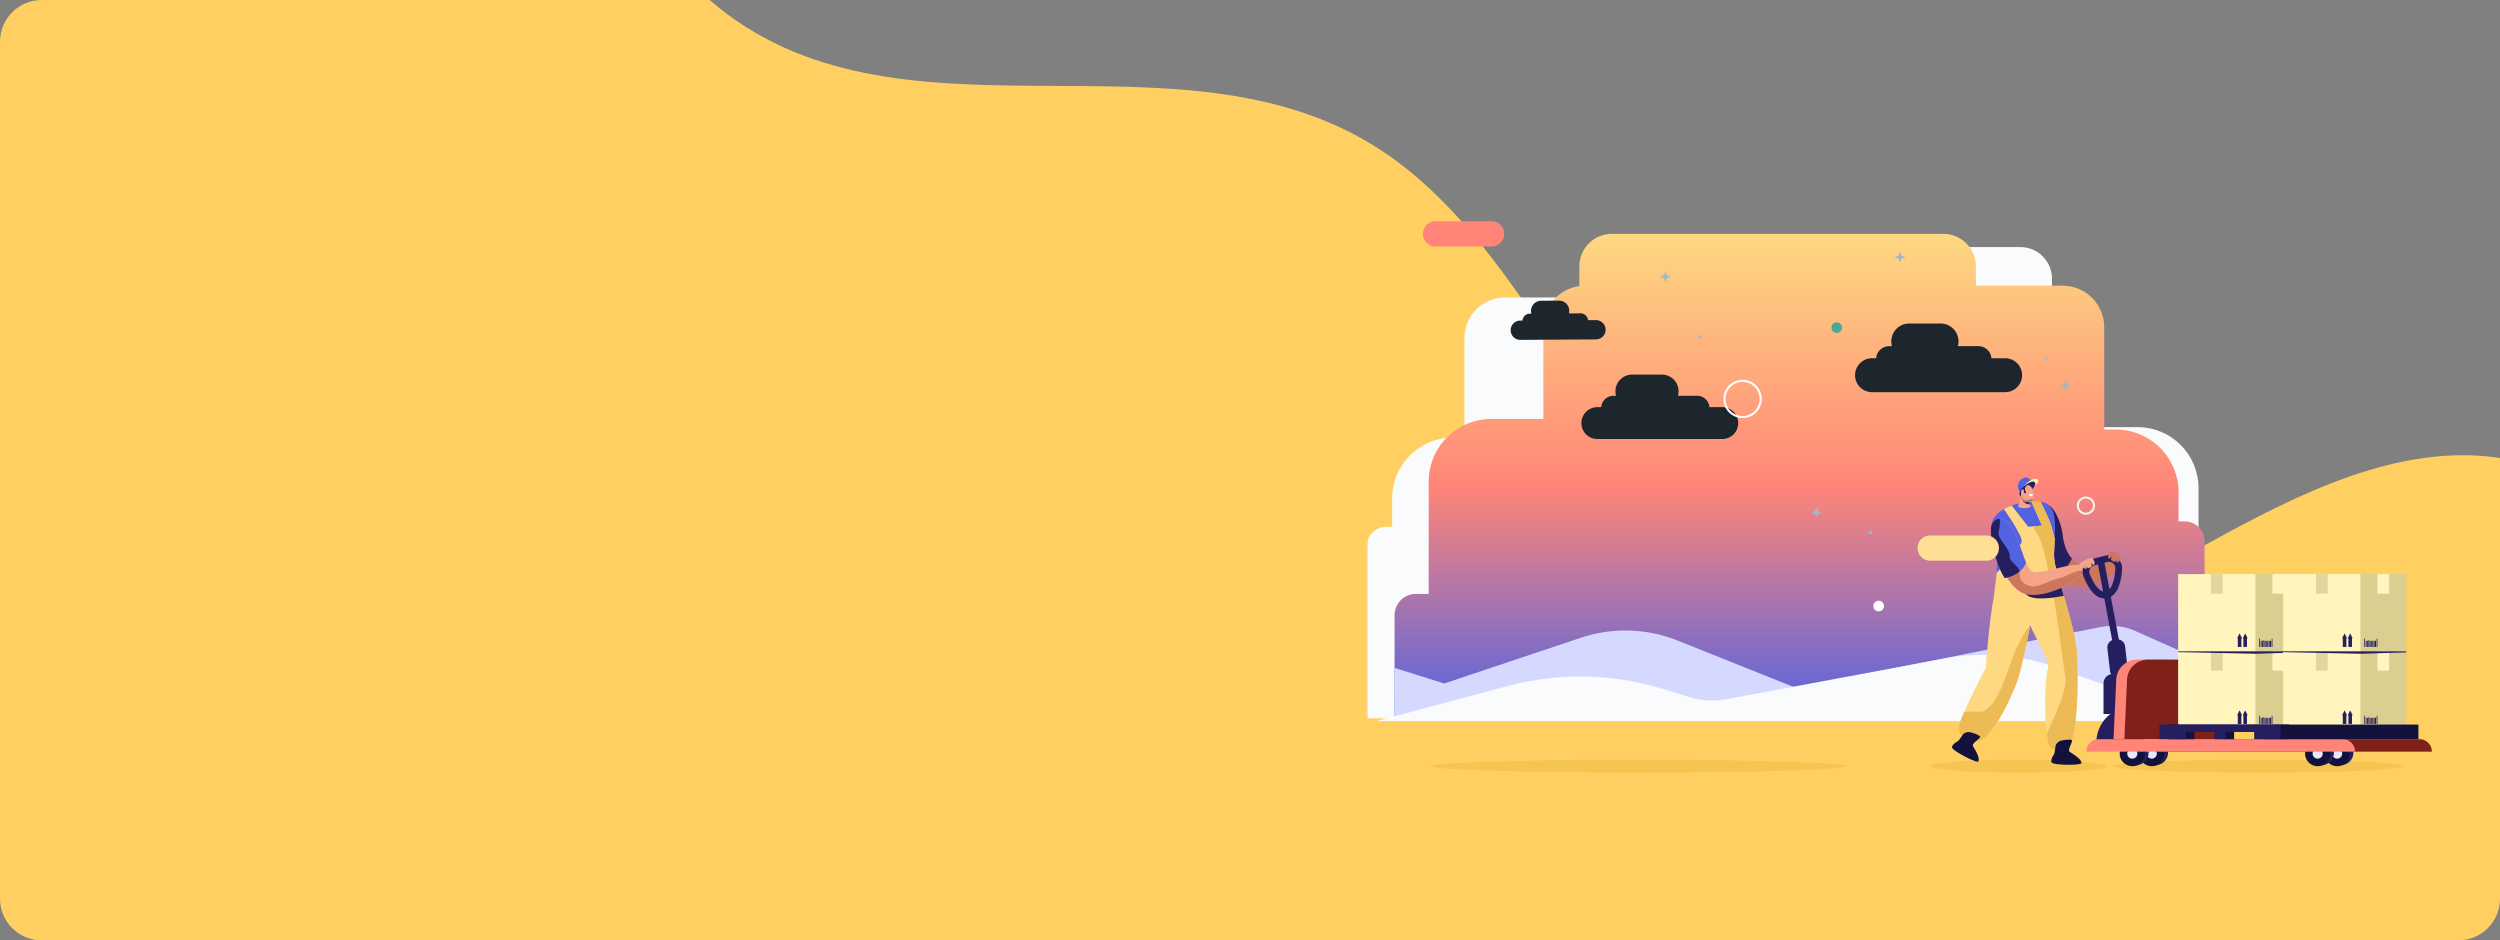 <svg xmlns="http://www.w3.org/2000/svg" xmlns:xlink="http://www.w3.org/1999/xlink" width="1198.999" height="451" viewBox="0 0 1198.999 451">
  <rect x="0" y="0" width="1198.999" height="451" fill="#808080" stroke="none"/>
  <defs>
    <linearGradient id="linear-gradient" x1="0.5" x2="0.5" y2="1" gradientUnits="objectBoundingBox">
      <stop offset="0" stop-color="#fed981"/>
      <stop offset="0.522" stop-color="#ff8578"/>
      <stop offset="1" stop-color="#5263e2"/>
    </linearGradient>
    <clipPath id="clip-path">
      <path id="Path_149789" data-name="Path 149789" d="M239.135,86.812a20,20,0,0,0-20,20v411a20,20,0,0,0,20,20h1159a20,20,0,0,0,20-20V306.446c-48.615-7.277-96.906,17.133-142.03,42.09-103.1,57.02-194.763,73.659-274.41-39.055-37.95-53.7-69.656-117.827-120.876-151.05-97.282-63.1-231.92,5.754-321.344-71.619Z" fill="none"/>
    </clipPath>
    <linearGradient id="linear-gradient-2" x1="-0.183" y1="1.147" x2="-0.182" y2="1.147" gradientUnits="objectBoundingBox">
      <stop offset="0" stop-color="#fed981"/>
      <stop offset="1" stop-color="#ffd061"/>
    </linearGradient>
    <clipPath id="clip-path-2">
      <path id="Path_149792" data-name="Path 149792" d="M132.57,22.351a15.2,15.2,0,0,0-15.2,15.2V46.53H66.2A19.39,19.39,0,0,0,46.813,65.921v47.735H41.377A29.243,29.243,0,0,0,12.134,142.9v13.6H9.216A9.216,9.216,0,0,0,0,165.715V248.38H377.859V200.206a9.88,9.88,0,0,0-9.881-9.879h-6.021V137.944A29.243,29.243,0,0,0,332.714,108.7H308.443V65.921A19.378,19.378,0,0,0,291.685,46.73V37.548a15.2,15.2,0,0,0-15.2-15.2Z" fill="none"/>
    </clipPath>
    <linearGradient id="linear-gradient-3" y1="1.195" x2="0.003" y2="1.195" gradientUnits="objectBoundingBox">
      <stop offset="0" stop-color="#f9fbfc"/>
      <stop offset="0.513" stop-color="#bee1f4"/>
      <stop offset="1" stop-color="#f9fbfc"/>
    </linearGradient>
    <clipPath id="clip-path-3">
      <path id="Path_149793" data-name="Path 149793" d="M169.491,22.351a15.2,15.2,0,0,0-15.2,15.2V46.53H92.65A19.391,19.391,0,0,0,73.26,65.921v47.735H67.825A29.243,29.243,0,0,0,38.581,142.9v13.6H35.664a9.216,9.216,0,0,0-9.216,9.217V248.38H414.779V200.206a9.88,9.88,0,0,0-9.88-9.879h-6.022V137.944A29.243,29.243,0,0,0,369.634,108.7H345.363V65.921A19.378,19.378,0,0,0,328.605,46.73V37.548a15.2,15.2,0,0,0-15.2-15.2Z" fill="none"/>
    </clipPath>
    <linearGradient id="linear-gradient-4" x1="-0.068" y1="1.195" x2="-0.066" y2="1.195" gradientUnits="objectBoundingBox">
      <stop offset="0" stop-color="#bee1f4"/>
      <stop offset="0.61" stop-color="#e4f2f9"/>
      <stop offset="1" stop-color="#f9fbfc"/>
    </linearGradient>
    <clipPath id="clip-path-4">
      <path id="Path_149794" data-name="Path 149794" d="M117.525,16.006A15.624,15.624,0,0,0,101.9,31.63v9.439A19.923,19.923,0,0,0,84.674,60.8v43.98H59.721a30.064,30.064,0,0,0-30.063,30.065V188.7H23.467a10.158,10.158,0,0,0-10.158,10.158v49.526H401.774V163.394a9.474,9.474,0,0,0-9.474-9.475h-3v-13.98a30.065,30.065,0,0,0-30.064-30.065h-5.587V60.8a19.935,19.935,0,0,0-19.935-19.934H292.107V31.63a15.624,15.624,0,0,0-15.623-15.624Z" fill="url(#linear-gradient)"/>
    </clipPath>
    <clipPath id="clip-path-5">
      <rect id="Rectangle_38470" data-name="Rectangle 38470" width="388.465" height="44.328" transform="translate(13.31 204.052)" fill="#d6d9ff"/>
    </clipPath>
    <clipPath id="clip-path-6">
      <path id="Path_149795" data-name="Path 149795" d="M401.775,248.38v-27.1l-33.3-14.843a27.545,27.545,0,0,0-16.6-1.853L205.725,233.746l-56.761-22.7a67.193,67.193,0,0,0-46.269-1.334L37.107,231.652l-23.8-7.445V248.38H401.775Z" fill="#d6d9ff"/>
    </clipPath>
    <clipPath id="clip-path-7">
      <rect id="Rectangle_38471" data-name="Rectangle 38471" width="80.108" height="32.922" fill="none"/>
    </clipPath>
    <clipPath id="clip-path-8">
      <rect id="Rectangle_38472" data-name="Rectangle 38472" width="45.527" height="18.826" transform="translate(68.921 48.037)" fill="none"/>
    </clipPath>
    <clipPath id="clip-path-9">
      <rect id="Rectangle_38473" data-name="Rectangle 38473" width="75.211" height="30.91" transform="translate(102.901 83.497)" fill="none"/>
    </clipPath>
    <clipPath id="clip-path-10">
      <path id="Path_149799" data-name="Path 149799" d="M277.47,219.609,172.4,239.2a37.125,37.125,0,0,1-17.746-1.02l-12.7-3.916a134.394,134.394,0,0,0-74.3-1.412L4.524,249.722h397.25L330.658,223.96a101.548,101.548,0,0,0-53.188-4.351" fill="none"/>
    </clipPath>
    <linearGradient id="linear-gradient-6" x1="-0.011" y1="2.343" x2="-0.009" y2="2.343" gradientUnits="objectBoundingBox">
      <stop offset="0" stop-color="#878cf0"/>
      <stop offset="0.565" stop-color="#c9cbff"/>
      <stop offset="1" stop-color="#f9fbfc"/>
    </linearGradient>
    <clipPath id="clip-path-11">
      <rect id="Rectangle_38476" data-name="Rectangle 38476" width="2.674" height="2.674" transform="translate(158.422 64.077)" fill="none"/>
    </clipPath>
    <clipPath id="clip-path-12">
      <rect id="Rectangle_38477" data-name="Rectangle 38477" width="2.674" height="2.674" transform="translate(240.147 157.899)" fill="none"/>
    </clipPath>
    <clipPath id="clip-path-13">
      <rect id="Rectangle_38478" data-name="Rectangle 38478" width="2.674" height="2.674" transform="translate(324.448 44.146)" fill="none"/>
    </clipPath>
    <clipPath id="clip-path-14">
      <rect id="Rectangle_38479" data-name="Rectangle 38479" width="5.348" height="5.348" transform="translate(253.031 24.5)" fill="none"/>
    </clipPath>
    <clipPath id="clip-path-15">
      <rect id="Rectangle_38480" data-name="Rectangle 38480" width="5.348" height="5.348" transform="translate(212.956 146.882)" fill="none"/>
    </clipPath>
    <clipPath id="clip-path-16">
      <rect id="Rectangle_38481" data-name="Rectangle 38481" width="5.347" height="5.348" transform="translate(340.307 48.032)" fill="none"/>
    </clipPath>
    <clipPath id="clip-path-17">
      <rect id="Rectangle_38482" data-name="Rectangle 38482" width="5.348" height="5.348" transform="translate(140.506 33.908)" fill="none"/>
    </clipPath>
    <clipPath id="clip-path-18">
      <rect id="Rectangle_39314" data-name="Rectangle 39314" width="339.781" height="253.598" fill="none"/>
    </clipPath>
    <clipPath id="clip-path-19">
      <rect id="Rectangle_39315" data-name="Rectangle 39315" width="84.678" height="6.225" fill="none"/>
    </clipPath>
    <clipPath id="clip-path-20">
      <rect id="Rectangle_39315-2" data-name="Rectangle 39315" width="139.642" height="6.225" fill="none"/>
    </clipPath>
    <clipPath id="clip-path-21">
      <rect id="Rectangle_39315-3" data-name="Rectangle 39315" width="199.082" height="6.225" fill="none"/>
    </clipPath>
    <clipPath id="clip-path-22">
      <rect id="Rectangle_39298" data-name="Rectangle 39298" width="230.125" height="138.455" fill="none"/>
    </clipPath>
  </defs>
  <g id="Group_145714" data-name="Group 145714" transform="translate(-219.136 -92.45)">
    <g id="Group_144918" data-name="Group 144918" transform="translate(0 5.638)" clip-path="url(#clip-path)">
      <rect id="Rectangle_38455" data-name="Rectangle 38455" width="1198.999" height="451" transform="translate(219.136 86.812)" fill="url(#linear-gradient-2)"/>
    </g>
    <rect id="Rectangle_39061" data-name="Rectangle 39061" width="131.758" height="200.88" transform="translate(1286.377 186.054)" fill="none"/>
    <path id="Path_150834" data-name="Path 150834" d="M239.135,86.812a20,20,0,0,0-20,20v169.16H380.389V86.812Z" transform="translate(0 5.638)" fill="none"/>
    <g id="Group_145611" data-name="Group 145611" transform="translate(11533.674 12401.624)">
      <g id="Group_144937" data-name="Group 144937" transform="translate(-10659 -12213.03)">
        <g id="Group_144936" data-name="Group 144936" clip-path="url(#clip-path-2)">
          <rect id="Rectangle_38466" data-name="Rectangle 38466" width="377.859" height="226.029" transform="translate(0 22.351)" fill="url(#linear-gradient-3)"/>
        </g>
      </g>
      <g id="Group_144939" data-name="Group 144939" transform="translate(-10659 -12213.03)">
        <g id="Group_144938" data-name="Group 144938" clip-path="url(#clip-path-3)">
          <rect id="Rectangle_38467" data-name="Rectangle 38467" width="388.331" height="226.029" transform="translate(26.448 22.351)" fill="url(#linear-gradient-4)"/>
        </g>
      </g>
      <g id="Group_144941" data-name="Group 144941" transform="translate(-10659 -12213.03)">
        <g id="Group_144940" data-name="Group 144940" clip-path="url(#clip-path-4)">
          <rect id="Rectangle_38468" data-name="Rectangle 38468" width="388.465" height="232.375" transform="translate(13.309 16.006)" fill="url(#linear-gradient)"/>
        </g>
      </g>
      <g id="Group_144946" data-name="Group 144946" transform="translate(-10659 -12213.03)" style="mix-blend-mode: multiply;isolation: isolate">
        <g id="Group_144945" data-name="Group 144945">
          <g id="Group_144944" data-name="Group 144944" clip-path="url(#clip-path-5)">
            <g id="Group_144943" data-name="Group 144943">
              <g id="Group_144942" data-name="Group 144942" clip-path="url(#clip-path-6)">
                <rect id="Rectangle_38469" data-name="Rectangle 38469" width="388.465" height="44.912" transform="translate(13.31 203.468)" fill="#d6d9ff"/>
              </g>
            </g>
          </g>
        </g>
      </g>
      <g id="Group_144949" data-name="Group 144949" transform="translate(-10722.662 -12202.83)" style="mix-blend-mode: screen;isolation: isolate">
        <g id="Group_144948" data-name="Group 144948" transform="translate(297.81 48.821)">
          <g id="Group_144947" data-name="Group 144947" clip-path="url(#clip-path-7)">
            <path id="Path_149796" data-name="Path 149796" d="M369.78,65.466h-6.567a6.3,6.3,0,0,0-6.249-5.8h-9.843a8.445,8.445,0,0,0,.318-2.27,8.6,8.6,0,0,0-8.572-8.572H323.773a8.54,8.54,0,0,0-8.256,10.843h-1.343a6.3,6.3,0,0,0-6.251,5.8H305.95a8.139,8.139,0,1,0,0,16.278h63.83a8.139,8.139,0,0,0,0-16.278" transform="translate(-297.81 -48.82)" fill="#1d262d"/>
          </g>
        </g>
      </g>
      <g id="Group_144952" data-name="Group 144952" transform="translate(-10659 -12213.03)" style="mix-blend-mode: screen;isolation: isolate">
        <g id="Group_144951" data-name="Group 144951">
          <g id="Group_144950" data-name="Group 144950" clip-path="url(#clip-path-8)">
            <path id="Path_149797" data-name="Path 149797" d="M109.794,57.388l-3.732.023a3.581,3.581,0,0,0-3.572-3.275l-5.593.035a4.854,4.854,0,0,0-4.73-6.134l-8.578.053a4.853,4.853,0,0,0-4.654,6.192l-.763,0A3.582,3.582,0,0,0,74.64,57.6l-1.122.007a4.626,4.626,0,0,0,.057,9.251l36.276-.224a4.626,4.626,0,1,0-.057-9.251" fill="#1d262d"/>
          </g>
        </g>
      </g>
      <g id="Group_144955" data-name="Group 144955" transform="translate(-10659 -12213.03)" style="mix-blend-mode: screen;isolation: isolate">
        <g id="Group_144954" data-name="Group 144954">
          <g id="Group_144953" data-name="Group 144953" clip-path="url(#clip-path-9)">
            <path id="Path_149798" data-name="Path 149798" d="M170.471,99.124h-6.165a5.915,5.915,0,0,0-5.868-5.446H149.2A8.019,8.019,0,0,0,141.447,83.5H127.276a8.019,8.019,0,0,0-7.751,10.181h-1.26a5.915,5.915,0,0,0-5.869,5.446h-1.853a7.641,7.641,0,1,0,0,15.282h59.928a7.641,7.641,0,1,0,0-15.282" fill="#1d262d"/>
          </g>
        </g>
      </g>
      <g id="Group_144959" data-name="Group 144959" transform="translate(-10659 -12213.03)">
        <g id="Group_144958" data-name="Group 144958" clip-path="url(#clip-path-10)">
          <rect id="Rectangle_38475" data-name="Rectangle 38475" width="397.25" height="31.833" transform="translate(4.524 217.889)" fill="url(#linear-gradient-6)"/>
        </g>
      </g>
      <g id="Group_144962" data-name="Group 144962" transform="translate(-10659 -12213.03)" style="mix-blend-mode: screen;isolation: isolate">
        <g id="Group_144961" data-name="Group 144961">
          <g id="Group_144960" data-name="Group 144960" clip-path="url(#clip-path-11)">
            <path id="Path_149816" data-name="Path 149816" d="M159.759,64.077l.373.964.964.373-.964.372-.373.965-.373-.965-.964-.372.964-.373Z" fill="#a5b7c6"/>
          </g>
        </g>
      </g>
      <g id="Group_144965" data-name="Group 144965" transform="translate(-10659 -12213.03)" style="mix-blend-mode: screen;isolation: isolate">
        <g id="Group_144964" data-name="Group 144964">
          <g id="Group_144963" data-name="Group 144963" clip-path="url(#clip-path-12)">
            <path id="Path_149817" data-name="Path 149817" d="M241.484,157.9l.373.964.964.373-.964.372-.373.965-.373-.965-.964-.372.964-.373Z" fill="#a5b7c6"/>
          </g>
        </g>
      </g>
      <g id="Group_144968" data-name="Group 144968" transform="translate(-10659 -12183.03)" style="mix-blend-mode: screen;isolation: isolate">
        <g id="Group_144967" data-name="Group 144967">
          <g id="Group_144966" data-name="Group 144966" clip-path="url(#clip-path-13)">
            <path id="Path_149818" data-name="Path 149818" d="M325.785,44.146l.373.964.964.373-.964.372-.373.965-.372-.965-.965-.372.965-.373Z" fill="#a5b7c6"/>
          </g>
        </g>
      </g>
      <g id="Group_144971" data-name="Group 144971" transform="translate(-10659 -12213.03)" style="mix-blend-mode: screen;isolation: isolate">
        <g id="Group_144970" data-name="Group 144970">
          <g id="Group_144969" data-name="Group 144969" clip-path="url(#clip-path-14)">
            <path id="Path_149819" data-name="Path 149819" d="M255.705,24.5l.745,1.929,1.929.745-1.929.745-.745,1.929-.745-1.929-1.929-.745,1.929-.745Z" fill="#a5b7c6"/>
          </g>
        </g>
      </g>
      <g id="Group_144974" data-name="Group 144974" transform="translate(-10659 -12213.03)" style="mix-blend-mode: screen;isolation: isolate">
        <g id="Group_144973" data-name="Group 144973">
          <g id="Group_144972" data-name="Group 144972" clip-path="url(#clip-path-15)">
            <path id="Path_149820" data-name="Path 149820" d="M215.63,146.882l.745,1.929,1.929.745-1.929.745-.745,1.929-.745-1.929-1.929-.745,1.929-.745Z" fill="#a5b7c6"/>
          </g>
        </g>
      </g>
      <g id="Group_144977" data-name="Group 144977" transform="translate(-10667 -12175.03)" style="mix-blend-mode: screen;isolation: isolate">
        <g id="Group_144976" data-name="Group 144976">
          <g id="Group_144975" data-name="Group 144975" clip-path="url(#clip-path-16)">
            <path id="Path_149821" data-name="Path 149821" d="M342.981,48.032l.745,1.929,1.929.745-1.929.745-.745,1.929-.745-1.929-1.929-.745,1.929-.745Z" fill="#a5b7c6"/>
          </g>
        </g>
      </g>
      <g id="Group_144980" data-name="Group 144980" transform="translate(-10659 -12213.03)" style="mix-blend-mode: screen;isolation: isolate">
        <g id="Group_144979" data-name="Group 144979">
          <g id="Group_144978" data-name="Group 144978" clip-path="url(#clip-path-17)">
            <path id="Path_149822" data-name="Path 149822" d="M143.18,33.908l.745,1.929,1.929.745-1.929.745-.745,1.929-.745-1.929-1.929-.745,1.929-.745Z" fill="#a5b7c6"/>
          </g>
        </g>
      </g>
    </g>
    <g id="Group_145618" data-name="Group 145618" transform="translate(921.133 186.054)">
      <g id="Group_145617" data-name="Group 145617" clip-path="url(#clip-path-18)">
        <path id="Path_151134" data-name="Path 151134" d="M11.926,122.5a8.679,8.679,0,1,0,5.488,10.98A8.681,8.681,0,0,0,11.926,122.5Z" transform="translate(124.563 -33)" fill="none" stroke="#fff" stroke-miterlimit="10" stroke-width="1"/>
        <path id="Path_151135" data-name="Path 151135" d="M336.634,147.487a3.87,3.87,0,1,0,2.447,4.9A3.871,3.871,0,0,0,336.634,147.487Z" transform="translate(-37 -2.271)" fill="none" stroke="#f7f1e6" stroke-miterlimit="10" stroke-width="1"/>
        <path id="Path_151136" data-name="Path 151136" d="M134.32,248.634a2.547,2.547,0,1,0,1.611,3.222,2.547,2.547,0,0,0-1.611-3.222" transform="translate(65.491 -54)" fill="#fff"/>
        <path id="Path_151137" data-name="Path 151137" d="M196.456,2.436a2.53,2.53,0,1,0-2.434,2.623,2.53,2.53,0,0,0,2.434-2.623" transform="translate(-15 61)" fill="#43a99b"/>
      </g>
    </g>
    <g id="Group_145622" data-name="Group 145622" transform="translate(4 -11)">
      <g id="Group_145620" data-name="Group 145620" transform="translate(1141 467.801)">
        <g id="Group_145619" data-name="Group 145619" transform="translate(0 0)" clip-path="url(#clip-path-19)">
          <path id="Path_151138" data-name="Path 151138" d="M84.678,3.113c0,1.719-18.956,3.113-42.339,3.113S0,4.832,0,3.113,18.956,0,42.339,0,84.678,1.393,84.678,3.113" transform="translate(0 0.001)" fill="#f4c551"/>
        </g>
      </g>
      <g id="Group_145621" data-name="Group 145621" transform="translate(1228.775 467.801)">
        <g id="Group_145619-2" data-name="Group 145619" transform="translate(0 0)" clip-path="url(#clip-path-20)">
          <path id="Path_151138-2" data-name="Path 151138" d="M139.642,3.113c0,1.719-31.26,3.113-69.821,3.113S0,4.832,0,3.113,31.26,0,69.821,0s69.821,1.393,69.821,3.113" transform="translate(0 0.001)" fill="#f4c551"/>
        </g>
      </g>
      <g id="Group_145623" data-name="Group 145623" transform="translate(901.335 467.801)">
        <g id="Group_145619-3" data-name="Group 145619" transform="translate(0 0)" clip-path="url(#clip-path-21)">
          <path id="Path_151138-3" data-name="Path 151138" d="M199.082,3.113c0,1.719-44.566,3.113-99.541,3.113S0,4.832,0,3.113,44.566,0,99.541,0s99.541,1.393,99.541,3.113" transform="translate(0 0.001)" fill="#f4c551"/>
        </g>
      </g>
    </g>
    <g id="Group_145613" data-name="Group 145613" transform="translate(1155.333 321.458)">
      <g id="Group_145612" data-name="Group 145612" clip-path="url(#clip-path-22)">
        <path id="Path_151018" data-name="Path 151018" d="M53.36,15.917c2.727-1,7.245,6.788,8.183,15.036s5.789,14.241,10.126,12.561c2.7-1.046,15.738-5.336,16.518-.813.869,5.04-13.326,19.722-30.578,8.011C47.7,43.989,46.235,18.519,53.36,15.917" transform="translate(-8.372 -2.709)" fill="#cc765e"/>
        <path id="Path_151019" data-name="Path 151019" d="M53.36,15.917c2.727-1,7.245,6.788,8.183,15.036.513,4.507,2.195,8.337,4.322,10.613a17.735,17.735,0,0,1-8.714,8.8c-9.485-7.191-10.8-31.887-3.79-34.448" transform="translate(-8.372 -2.709)" fill="#251f60"/>
        <path id="Path_151020" data-name="Path 151020" d="M55.691,52.81c-.492-2.9-2.992-7.986-2.9-13.655.18-10.488,2.49-22.692-4.816-24.755-7.237-2.044-26.863,1.865-25.294,13.345.613,4.489,2.778,6.226,2.937,11.545.109,3.71-.862,14.481-.929,15.461-.3,4.409,5.94,2.657,10.359,2.695,11.311.1,21.4-.159,20.638-4.637" transform="translate(-3.867 -2.376)" fill="#5263e2"/>
        <path id="Path_151021" data-name="Path 151021" d="M60.359,84.872a66.531,66.531,0,0,0-1.333-7.7c-1.936-8.749-5.3-19.809-6.541-23.788a2.734,2.734,0,0,0-.037-.579c-.492-2.9-2.992-7.986-2.9-13.655.041-2.39.192-4.87.316-7.3-.5-1.855-1.019-3.833-1.383-5.364-.67-2.812-3.685-9.041-5.382-12.424a23.323,23.323,0,0,0-4.445-.143l5.109,11.529-6.554.566-8-10.176a24.122,24.122,0,0,0-3.727,1.715c2.182,3.109,8.788,12.779,8.526,15.539-.246,2.608-8.55,11.385-12.038,14.968-.237,3.269-1.4,11.987-1.434,12.476h0C18.153,73.163,16.805,93.7,16.805,93.7S3.837,118.335,3.644,122.829c-.066,1.552,3.291,7.265,9.789,6.07,5.774-1.061,15.922-20.477,19.129-30.959,1.474-4.819,3.658-15.125,5.546-24.63,1.716,3.776,3.29,6.695,3.714,7.563,1.868,3.823,5.454,10.846,5.005,12.2-1.972,5.963-2.184,28.038.117,37.295.375,1.508,3.111,5.016,9.006,2.033,5.238-2.65,5.374-37.11,4.409-47.533" transform="translate(-0.623 -2.376)" fill="#fed981"/>
        <path id="Path_151022" data-name="Path 151022" d="M67.588,84.872a66.533,66.533,0,0,0-1.333-7.7c-1.936-8.749-5.3-19.809-6.541-23.788a2.734,2.734,0,0,0-.037-.579c-.492-2.9-2.992-7.986-2.9-13.655.041-2.39.192-4.87.316-7.3-.5-1.855-1.019-3.833-1.383-5.364-.67-2.812-3.685-9.041-5.382-12.424a23.323,23.323,0,0,0-4.445-.143L51,25.457l-4.289.37A19.79,19.79,0,0,0,48.4,28.759c3.681,5.136,6.721,24.205,8.473,33.15s4.17,29.265,5.378,36.578c.863,5.221-5.255,18.615-8.972,26.733a44.342,44.342,0,0,0,.9,5.151c.375,1.508,3.111,5.016,9.006,2.033,5.238-2.65,5.374-37.11,4.409-47.533" transform="translate(-7.853 -2.376)" fill="#edbb56"/>
        <path id="Path_151023" data-name="Path 151023" d="M28.6,24.251c7.132,2.327,8.9,22.176,13.762,25.008,3.4,1.981,20.61-5.615,24.515-2.43S52.386,61.81,40.443,60.3,21.782,32.069,22.585,28.026s3.552-4.577,6.011-3.775" transform="translate(-3.854 -4.096)" fill="#f5a489"/>
        <path id="Path_151024" data-name="Path 151024" d="M59.04,61.289c.393,1.26,1.039,3.356,1.8,5.923-4.24.889-15.075,2.747-18.092-.729-2.848-3.282,9.868-4.7,16.293-5.194" transform="translate(-7.246 -10.489)" fill="#251f60"/>
        <path id="Path_151025" data-name="Path 151025" d="M25.306,43.207,36.74,52.48s-.47,4.144,2.395,5.79,4.187,1.646,7.112.8,6.59-2.737,9.948-3.492,9.376-4.907,10.8-3.02a1.869,1.869,0,0,1,.216.375C64.078,57.536,50.451,64.8,40.92,63.6c-7.383-.934-12.767-11.5-15.614-20.391" transform="translate(-4.331 -7.394)" fill="#cc765e"/>
        <path id="Path_151026" data-name="Path 151026" d="M22.579,28.026c.8-4.043,3.552-4.577,6.011-3.775C34.054,26.034,36.37,38.1,39.341,44.916c-.8,2.664-4.124,6.367-10.248,7.363C23.73,43.621,22.049,30.7,22.579,28.026" transform="translate(-3.848 -4.096)" fill="#5263e2"/>
        <path id="Path_151027" data-name="Path 151027" d="M29.093,52.279c-5.364-8.657-7.044-21.584-6.515-24.252.6-3.04,2.308-4.1,4.163-4.091a17.222,17.222,0,0,1-.164,4.249c-.5,2.705-.944,3.4,1.321,6.606s3.649,4.974,3.649,7.393,3.8,4.056,4.511,6.321c.065.211.134.441.2.679a14.9,14.9,0,0,1-7.165,3.1" transform="translate(-3.848 -4.096)" fill="#251f60"/>
        <path id="Path_151028" data-name="Path 151028" d="M76.263,47.9s-3.311,1.2-3.042,3.106,2.153,1.567,3.135,1.152,1.23-4.286-.093-4.258" transform="translate(-12.528 -8.198)" fill="#f5a489"/>
        <path id="Path_151029" data-name="Path 151029" d="M58.75,158.724c.308-.4.668-3.868.776-4.206a3.756,3.756,0,0,1,2.79-2.379c.828-.219,4.516-.785,5.01-.118.441.6-1.959,4.17-1.261,5.3.3.494,5.828,3.223,5.822,5.6,0,1.114-12.038,1.076-14-.054-1.028-.591-.146-2.826.867-4.151" transform="translate(-9.828 -25.963)" fill="#13123d"/>
        <path id="Path_151030" data-name="Path 151030" d="M44.273,2.512S44.035-.85,41.044.2c-2.952,1.041-3.824,4.652-1.9,6.588a12.151,12.151,0,0,1,2.2-1.842,8.785,8.785,0,0,0,2.019-.966c1.092-1.008.909-1.472.909-1.472" transform="translate(-6.524 0)" fill="#5263e2"/>
        <path id="Path_151031" data-name="Path 151031" d="M40.663,5.359S44.136.246,47.412.882c2.6.5-.782,3.163-1.149,3.644s-5.165,1.489-5.6.834" transform="translate(-6.959 -0.142)" fill="#fff5bd"/>
        <path id="Path_151032" data-name="Path 151032" d="M44.967,6.117s1.992-1.943,1.644-2.96c-.75-2.193-4.532.76-4.532.76s-2.469,1.794-2.732,2.6c-1.154,3.52,1.384,3.828,3.412,3.435s2.208-3.831,2.208-3.831" transform="translate(-6.684 -0.402)" fill="#251f60"/>
        <path id="Path_151033" data-name="Path 151033" d="M39.8,9.342,38.283,15.58c.032.419,1.941.817,3.427.746,1.638-.078,2.855-.671,2.613-1.133l-2.7-4.785Z" transform="translate(-6.552 -1.599)" fill="#f5a489"/>
        <path id="Path_151034" data-name="Path 151034" d="M42.486,11.742c-.985-.09-2.331-.229-2.331-.229A4.207,4.207,0,0,0,41.822,14.1a4.034,4.034,0,0,0,2.427.768Z" transform="translate(-6.872 -1.97)" fill="#251f60"/>
        <path id="Path_151035" data-name="Path 151035" d="M41.274,6.146,40.2,9.664a2.243,2.243,0,0,0,1.646,2.662,6.193,6.193,0,0,0,2.746.053c1-.141,1.489-1.111,1.462-2.42a12.224,12.224,0,0,0-.872-4.07c-.734-1.862-3.043-1.986-3.91.256" transform="translate(-6.871 -0.766)" fill="#f5a489"/>
        <path id="Path_151036" data-name="Path 151036" d="M42.884,4.591A2.072,2.072,0,0,0,42.3,7.443c.533.854-.38,1.354-.811.457s-.765-1.924-.332-2.322c1.2-1.107,1.727-.987,1.727-.987" transform="translate(-7.009 -0.785)" fill="#251f60"/>
        <path id="Path_151037" data-name="Path 151037" d="M41.3,8.272a3.2,3.2,0,0,1-.076-.676c-.009-.433-.123-1.075-.759-.745-.925.48-.749,2.785.326,2.937.8.114.642-.957.51-1.516" transform="translate(-6.823 -1.157)" fill="#f5a489"/>
        <path id="Path_151038" data-name="Path 151038" d="M44.315,9.5a6.039,6.039,0,0,0,2,.019s.047.761-.409,1.034S44.61,10.4,44.315,9.5" transform="translate(-7.584 -1.626)" fill="#fff"/>
        <path id="Path_151039" data-name="Path 151039" d="M44.877,12.129c-1.122-.2-1.937,1.509-3.957-.054a2.867,2.867,0,0,1-.7-1.432l-.024.077a2.245,2.245,0,0,0,1.647,2.662,6.205,6.205,0,0,0,2.746.053,1.564,1.564,0,0,0,1.257-1.073,5.424,5.424,0,0,1-.973-.233" transform="translate(-6.871 -1.821)" fill="#cc765e"/>
        <path id="Path_151040" data-name="Path 151040" d="M113.292,152.808l-.075-.255,1.547-.4c.114-.033.229-.062.346-.089l.047-.012v0a6.04,6.04,0,0,1,3.127,11.655h0l-.014,0a6.033,6.033,0,0,1-.648.166l-1.021.262-.044-.152c-.049,0-.1,0-.148,0a6.04,6.04,0,0,1-3.117-11.187" transform="translate(-18.896 -25.999)" fill="#251f60"/>
        <path id="Path_151041" data-name="Path 151041" d="M108.284,158.464a6.04,6.04,0,1,0,6.083-6,6.04,6.04,0,0,0-6.083,6" transform="translate(-18.532 -26.093)" fill="#13123d"/>
        <path id="Path_151042" data-name="Path 151042" d="M112.639,159.236a2.43,2.43,0,1,0,2.448-2.413,2.43,2.43,0,0,0-2.448,2.413" transform="translate(-19.277 -26.839)" fill="#eae8ff"/>
        <path id="Path_151043" data-name="Path 151043" d="M251.032,157.393H122.171a5.981,5.981,0,0,1,5.981-5.981h116.9A5.981,5.981,0,0,1,251.032,157.393Z" transform="translate(-20.908 -25.913)" fill="#7f2019"/>
        <path id="Path_151044" data-name="Path 151044" d="M96.131,105.271a1.615,1.615,0,0,1-1.585-1.317L84.237,48.9a1.614,1.614,0,0,1,3.172-.594l10.309,55.05a1.617,1.617,0,0,1-1.588,1.911" transform="translate(-14.412 -8.042)" fill="#251f60"/>
        <path id="Path_151045" data-name="Path 151045" d="M86.031,65.692c-2.905,0-6.672-2.1-10.06-10.561a6.271,6.271,0,0,1,4.3-8.422l6.438-1.6a6.269,6.269,0,0,1,7.765,6.521A29.452,29.452,0,0,1,92.887,59.9c-1.23,3.239-3.112,5.142-5.592,5.656a6.2,6.2,0,0,1-1.264.132m-4.977-15.85A3,3,0,0,0,79.082,51.4a3.055,3.055,0,0,0-.115,2.527c1.058,2.642,3.788,8.527,7.1,8.527a2.816,2.816,0,0,0,.572-.059c2.486-.515,4.169-4.521,4.618-10.992a3.041,3.041,0,0,0-3.766-3.165Z" transform="translate(-12.924 -7.688)" fill="#251f60"/>
        <path id="Path_151046" data-name="Path 151046" d="M94.261,93.691l-1.142.133a3.712,3.712,0,0,0-3.248,4.105l1.275,10.938a3.714,3.714,0,0,0,4.106,3.248l1.142-.133a3.712,3.712,0,0,0,3.248-4.105L98.367,96.939a3.714,3.714,0,0,0-4.106-3.248" transform="translate(-15.376 -16.03)" fill="#251f60"/>
        <path id="Path_151047" data-name="Path 151047" d="M106.862,149.8H83.51a17.277,17.277,0,0,1,17.277-17.278h6.076Z" transform="translate(-14.292 -22.681)" fill="#251f60"/>
        <path id="Path_151048" data-name="Path 151048" d="M92.208,113.67a4.558,4.558,0,0,0-4.558,4.558v14.638h16.489v-19.2Z" transform="translate(-15 -19.453)" fill="#251f60"/>
        <path id="Path_151049" data-name="Path 151049" d="M102.028,152.808l-.075-.255,1.547-.4c.114-.033.229-.062.346-.089l.047-.012v0a6.04,6.04,0,0,1,3.127,11.655h0l-.014,0a6.034,6.034,0,0,1-.648.166l-1.021.262-.044-.152c-.049,0-.1,0-.148,0a6.04,6.04,0,0,1-3.117-11.187" transform="translate(-16.968 -25.999)" fill="#251f60"/>
        <path id="Path_151050" data-name="Path 151050" d="M97.02,158.464a6.04,6.04,0,1,0,6.083-6,6.04,6.04,0,0,0-6.083,6" transform="translate(-16.604 -26.093)" fill="#13123d"/>
        <path id="Path_151051" data-name="Path 151051" d="M101.376,159.236a2.43,2.43,0,1,0,2.447-2.413,2.43,2.43,0,0,0-2.447,2.413" transform="translate(-17.349 -26.839)" fill="#eae8ff"/>
        <path id="Path_151052" data-name="Path 151052" d="M220.548,152.808l-.075-.255,1.547-.4c.114-.033.229-.062.346-.089l.047-.012v0a6.04,6.04,0,0,1,3.127,11.655h0l-.014,0a6.032,6.032,0,0,1-.648.166l-1.021.262-.044-.152c-.049,0-.1,0-.148,0a6.04,6.04,0,0,1-3.117-11.187" transform="translate(-37.252 -25.999)" fill="#251f60"/>
        <path id="Path_151053" data-name="Path 151053" d="M215.54,158.464a6.04,6.04,0,1,0,6.083-6,6.04,6.04,0,0,0-6.083,6" transform="translate(-36.887 -26.093)" fill="#13123d"/>
        <path id="Path_151054" data-name="Path 151054" d="M219.9,159.236a2.43,2.43,0,1,0,2.448-2.413,2.43,2.43,0,0,0-2.448,2.413" transform="translate(-37.633 -26.839)" fill="#eae8ff"/>
        <path id="Path_151055" data-name="Path 151055" d="M209.285,152.808l-.075-.255,1.547-.4c.114-.033.229-.062.346-.089l.047-.012v0a6.04,6.04,0,0,1,3.127,11.655h0l-.014,0a6.037,6.037,0,0,1-.648.166l-1.021.262-.044-.152c-.049,0-.1,0-.148,0a6.04,6.04,0,0,1-3.117-11.187" transform="translate(-35.324 -25.999)" fill="#251f60"/>
        <path id="Path_151056" data-name="Path 151056" d="M204.277,158.464a6.04,6.04,0,1,0,6.083-6,6.04,6.04,0,0,0-6.083,6" transform="translate(-34.96 -26.093)" fill="#13123d"/>
        <path id="Path_151057" data-name="Path 151057" d="M208.632,159.236a2.43,2.43,0,1,0,2.448-2.413,2.43,2.43,0,0,0-2.448,2.413" transform="translate(-35.705 -26.839)" fill="#eae8ff"/>
        <path id="Path_151058" data-name="Path 151058" d="M104.777,105.366h13.971a10.045,10.045,0,0,1,8.875,5.342l17.392,32.824H93.463l1.28-28.571a10.044,10.044,0,0,1,10.034-9.595" transform="translate(-15.995 -18.032)" fill="#ff8578"/>
        <path id="Path_151059" data-name="Path 151059" d="M111.039,105.366H125.01a10.045,10.045,0,0,1,8.875,5.342l17.392,32.824H99.725L101,114.961a10.044,10.044,0,0,1,10.034-9.595" transform="translate(-17.067 -18.032)" fill="#7f2019"/>
        <rect id="Rectangle_39241" data-name="Rectangle 39241" width="21.981" height="37.053" transform="translate(145.487 83.245)" fill="#dbce91"/>
        <rect id="Rectangle_39242" data-name="Rectangle 39242" width="37.053" height="37.053" transform="translate(108.435 83.245)" fill="#fff5bd"/>
        <rect id="Rectangle_39243" data-name="Rectangle 39243" width="5.618" height="9.387" transform="translate(124.152 83.245)" fill="#e2d69c"/>
        <rect id="Rectangle_39244" data-name="Rectangle 39244" width="5.618" height="9.387" transform="translate(153.669 83.245)" fill="#fff5bd"/>
        <path id="Path_151060" data-name="Path 151060" d="M169.374,134.756l-1.189,2.356h.328v4.131h1.722v-4.131h.328Z" transform="translate(-28.783 -23.062)" fill="#251f60"/>
        <path id="Path_151061" data-name="Path 151061" d="M166.134,134.756l-1.189,2.356h.327v4.131h1.723v-4.131h.328Z" transform="translate(-28.228 -23.062)" fill="#251f60"/>
        <rect id="Rectangle_39245" data-name="Rectangle 39245" width="0.359" height="3.976" transform="translate(147.212 114.205)" fill="#251f60"/>
        <rect id="Rectangle_39246" data-name="Rectangle 39246" width="0.359" height="3.976" transform="translate(153.297 114.205)" fill="#251f60"/>
        <rect id="Rectangle_39247" data-name="Rectangle 39247" width="0.359" height="2.945" transform="translate(148.009 115.237)" fill="#251f60"/>
        <rect id="Rectangle_39248" data-name="Rectangle 39248" width="0.555" height="2.945" transform="translate(148.518 115.237)" fill="#251f60"/>
        <rect id="Rectangle_39249" data-name="Rectangle 39249" width="0.359" height="2.945" transform="translate(150.687 115.237)" fill="#251f60"/>
        <rect id="Rectangle_39250" data-name="Rectangle 39250" width="0.555" height="2.945" transform="translate(151.196 115.237)" fill="#251f60"/>
        <rect id="Rectangle_39251" data-name="Rectangle 39251" width="0.359" height="3.252" transform="translate(149.325 114.929)" fill="#251f60"/>
        <rect id="Rectangle_39252" data-name="Rectangle 39252" width="0.555" height="2.945" transform="translate(149.835 115.237)" fill="#251f60"/>
        <rect id="Rectangle_39253" data-name="Rectangle 39253" width="0.359" height="2.945" transform="translate(151.958 115.237)" fill="#251f60"/>
        <rect id="Rectangle_39254" data-name="Rectangle 39254" width="0.555" height="2.945" transform="translate(152.467 115.237)" fill="#251f60"/>
        <rect id="Rectangle_39255" data-name="Rectangle 39255" width="21.981" height="37.053" transform="translate(145.487 46.329)" fill="#dbce91"/>
        <rect id="Rectangle_39256" data-name="Rectangle 39256" width="37.053" height="37.053" transform="translate(108.435 46.329)" fill="#fff5bd"/>
        <rect id="Rectangle_39257" data-name="Rectangle 39257" width="5.618" height="9.387" transform="translate(124.152 46.33)" fill="#e2d69c"/>
        <rect id="Rectangle_39258" data-name="Rectangle 39258" width="5.618" height="9.387" transform="translate(153.669 46.33)" fill="#fff5bd"/>
        <path id="Path_151062" data-name="Path 151062" d="M169.374,90.219l-1.189,2.356h.328v4.131h1.722V92.575h.328Z" transform="translate(-28.783 -15.44)" fill="#251f60"/>
        <path id="Path_151063" data-name="Path 151063" d="M166.134,90.219l-1.189,2.356h.327v4.131h1.723V92.575h.328Z" transform="translate(-28.228 -15.44)" fill="#251f60"/>
        <rect id="Rectangle_39259" data-name="Rectangle 39259" width="0.359" height="3.976" transform="translate(147.212 77.29)" fill="#251f60"/>
        <rect id="Rectangle_39260" data-name="Rectangle 39260" width="0.359" height="3.976" transform="translate(153.297 77.29)" fill="#251f60"/>
        <rect id="Rectangle_39261" data-name="Rectangle 39261" width="0.359" height="2.945" transform="translate(148.009 78.321)" fill="#251f60"/>
        <rect id="Rectangle_39262" data-name="Rectangle 39262" width="0.555" height="2.945" transform="translate(148.518 78.321)" fill="#251f60"/>
        <rect id="Rectangle_39263" data-name="Rectangle 39263" width="0.359" height="2.945" transform="translate(150.687 78.321)" fill="#251f60"/>
        <rect id="Rectangle_39264" data-name="Rectangle 39264" width="0.555" height="2.945" transform="translate(151.196 78.321)" fill="#251f60"/>
        <rect id="Rectangle_39265" data-name="Rectangle 39265" width="0.359" height="3.252" transform="translate(149.325 78.013)" fill="#251f60"/>
        <rect id="Rectangle_39266" data-name="Rectangle 39266" width="0.555" height="2.945" transform="translate(149.835 78.321)" fill="#251f60"/>
        <rect id="Rectangle_39267" data-name="Rectangle 39267" width="0.359" height="2.945" transform="translate(151.958 78.321)" fill="#251f60"/>
        <rect id="Rectangle_39268" data-name="Rectangle 39268" width="0.555" height="2.945" transform="translate(152.467 78.321)" fill="#251f60"/>
        <path id="Path_151064" data-name="Path 151064" d="M130.824,100.6v.374l37.053.772,21.981-.642v-.5Z" transform="translate(-22.389 -17.216)" fill="#251f60"/>
        <rect id="Rectangle_39269" data-name="Rectangle 39269" width="21.981" height="37.053" transform="translate(195.847 83.245)" fill="#dbce91"/>
        <rect id="Rectangle_39270" data-name="Rectangle 39270" width="37.053" height="37.053" transform="translate(158.794 83.245)" fill="#fff5bd"/>
        <rect id="Rectangle_39271" data-name="Rectangle 39271" width="5.618" height="9.387" transform="translate(174.511 83.245)" fill="#e2d69c"/>
        <rect id="Rectangle_39272" data-name="Rectangle 39272" width="5.618" height="9.387" transform="translate(204.028 83.245)" fill="#fff5bd"/>
        <path id="Path_151065" data-name="Path 151065" d="M230.131,134.756l-1.189,2.356h.328v4.131h1.722v-4.131h.328Z" transform="translate(-39.181 -23.062)" fill="#251f60"/>
        <path id="Path_151066" data-name="Path 151066" d="M226.891,134.756l-1.189,2.356h.328v4.131h1.722v-4.131h.328Z" transform="translate(-38.626 -23.062)" fill="#251f60"/>
        <rect id="Rectangle_39273" data-name="Rectangle 39273" width="0.359" height="3.976" transform="translate(197.571 114.205)" fill="#251f60"/>
        <rect id="Rectangle_39274" data-name="Rectangle 39274" width="0.359" height="3.976" transform="translate(203.656 114.205)" fill="#251f60"/>
        <rect id="Rectangle_39275" data-name="Rectangle 39275" width="0.359" height="2.945" transform="translate(198.368 115.237)" fill="#251f60"/>
        <rect id="Rectangle_39276" data-name="Rectangle 39276" width="0.555" height="2.945" transform="translate(198.877 115.237)" fill="#251f60"/>
        <rect id="Rectangle_39277" data-name="Rectangle 39277" width="0.359" height="2.945" transform="translate(201.046 115.237)" fill="#251f60"/>
        <rect id="Rectangle_39278" data-name="Rectangle 39278" width="0.555" height="2.945" transform="translate(201.555 115.237)" fill="#251f60"/>
        <rect id="Rectangle_39279" data-name="Rectangle 39279" width="0.359" height="3.252" transform="translate(199.684 114.929)" fill="#251f60"/>
        <rect id="Rectangle_39280" data-name="Rectangle 39280" width="0.555" height="2.945" transform="translate(200.193 115.237)" fill="#251f60"/>
        <rect id="Rectangle_39281" data-name="Rectangle 39281" width="0.359" height="2.945" transform="translate(202.318 115.237)" fill="#251f60"/>
        <rect id="Rectangle_39282" data-name="Rectangle 39282" width="0.555" height="2.945" transform="translate(202.826 115.237)" fill="#251f60"/>
        <rect id="Rectangle_39283" data-name="Rectangle 39283" width="21.981" height="37.053" transform="translate(195.847 46.329)" fill="#dbce91"/>
        <rect id="Rectangle_39284" data-name="Rectangle 39284" width="37.053" height="37.053" transform="translate(158.794 46.329)" fill="#fff5bd"/>
        <rect id="Rectangle_39285" data-name="Rectangle 39285" width="5.618" height="9.387" transform="translate(174.511 46.33)" fill="#e2d69c"/>
        <rect id="Rectangle_39286" data-name="Rectangle 39286" width="5.618" height="9.387" transform="translate(204.028 46.33)" fill="#fff5bd"/>
        <path id="Path_151067" data-name="Path 151067" d="M230.131,90.219l-1.189,2.356h.328v4.131h1.722V92.575h.328Z" transform="translate(-39.181 -15.44)" fill="#251f60"/>
        <path id="Path_151068" data-name="Path 151068" d="M226.891,90.219,225.7,92.575h.328v4.131h1.722V92.575h.328Z" transform="translate(-38.626 -15.44)" fill="#251f60"/>
        <rect id="Rectangle_39287" data-name="Rectangle 39287" width="0.359" height="3.976" transform="translate(197.571 77.29)" fill="#251f60"/>
        <rect id="Rectangle_39288" data-name="Rectangle 39288" width="0.359" height="3.976" transform="translate(203.656 77.29)" fill="#251f60"/>
        <rect id="Rectangle_39289" data-name="Rectangle 39289" width="0.359" height="2.945" transform="translate(198.368 78.321)" fill="#251f60"/>
        <rect id="Rectangle_39290" data-name="Rectangle 39290" width="0.555" height="2.945" transform="translate(198.877 78.321)" fill="#251f60"/>
        <rect id="Rectangle_39291" data-name="Rectangle 39291" width="0.359" height="2.945" transform="translate(201.046 78.321)" fill="#251f60"/>
        <rect id="Rectangle_39292" data-name="Rectangle 39292" width="0.555" height="2.945" transform="translate(201.555 78.321)" fill="#251f60"/>
        <rect id="Rectangle_39293" data-name="Rectangle 39293" width="0.359" height="3.252" transform="translate(199.684 78.013)" fill="#251f60"/>
        <rect id="Rectangle_39294" data-name="Rectangle 39294" width="0.555" height="2.945" transform="translate(200.193 78.321)" fill="#251f60"/>
        <rect id="Rectangle_39295" data-name="Rectangle 39295" width="0.359" height="2.945" transform="translate(202.318 78.321)" fill="#251f60"/>
        <rect id="Rectangle_39296" data-name="Rectangle 39296" width="0.555" height="2.945" transform="translate(202.826 78.321)" fill="#251f60"/>
        <path id="Path_151069" data-name="Path 151069" d="M191.581,100.6v.374l37.053.772,21.981-.642v-.5Z" transform="translate(-32.787 -17.216)" fill="#251f60"/>
        <path id="Path_151070" data-name="Path 151070" d="M206.6,157.393H77.734a5.981,5.981,0,0,1,5.981-5.981h116.9A5.981,5.981,0,0,1,206.6,157.393Z" transform="translate(-13.303 -25.913)" fill="#ff8578"/>
        <path id="Path_151071" data-name="Path 151071" d="M124.988,142.95v7.014H137.6v-3.507h13.761v3.507h5.315v-3.507H170.44v3.507h12.615V142.95Z" transform="translate(-21.39 -24.464)" fill="#13123d"/>
        <rect id="Rectangle_39297" data-name="Rectangle 39297" width="66.151" height="7.014" transform="translate(157.53 118.486)" fill="#13123d"/>
        <path id="Path_151072" data-name="Path 151072" d="M120,142.95v7.014h12.615v-3.507h13.761v3.507h5.315v-3.507h13.761v3.507h12.615V142.95Z" transform="translate(-20.537 -24.464)" fill="#251f60"/>
        <path id="Path_151073" data-name="Path 151073" d="M80.8,47.424c.336.955.487,1.08.454,1.72-.044.858-.8.85-.885.705a10.24,10.24,0,0,0-.637-.865s-.251-.117-.043.435.75,1.066-1.092,1.941C77.819,51.729,76.8,50.3,76.8,50.3c-.112.352,1.094,1.068.431,1.408s-2.056-1.044-1.891-1.531c0,0-1.136-1.948,3.306-3.426,1.524-.506,1.581-.125,2.152.675" transform="translate(-12.871 -7.962)" fill="#f5a489"/>
        <path id="Path_151074" data-name="Path 151074" d="M90.793,43.694c-.336.955-.487,1.08-.454,1.72.044.858.8.85.885.705a10.239,10.239,0,0,1,.637-.864s.251-.117.043.436-.75,1.065,1.092,1.94c.774.367,1.794-1.063,1.794-1.063.112.352-1.094,1.068-.431,1.408s2.056-1.044,1.891-1.531c0,0,1.136-1.948-3.306-3.426-1.524-.506-1.581-.125-2.152.675" transform="translate(-15.46 -7.323)" fill="#cc765e"/>
        <path id="Path_151075" data-name="Path 151075" d="M27.688,106.389c-5.7,16.416-7.914,16.919-10.935,19.738-1.784,1.664-6.178.347-10.294.955-1.6,3.652-2.758,6.7-2.815,8.018-.066,1.552,3.291,7.265,9.789,6.071,5.774-1.062,15.922-20.478,19.129-30.96,1.474-4.819,3.658-15.124,5.546-24.63,0,0-4.721,4.392-10.42,20.808" transform="translate(-0.623 -14.646)" fill="#edbb56"/>
        <path id="Path_151076" data-name="Path 151076" d="M2.787,151.692c.457-.22,2.346-3.147,2.6-3.4a3.752,3.752,0,0,1,3.564-.86c.837.18,4.383,1.344,4.521,2.162.124.731-3.634,2.832-3.523,4.158.048.578,3.739,5.511,2.657,7.632C12.094,162.377,1.377,156.9.136,155c-.649-.992,1.149-2.587,2.652-3.31" transform="translate(0 -25.212)" fill="#13123d"/>
      </g>
    </g>
    <g id="Group_145046" data-name="Group 145046" transform="translate(1138.876 276.229)">
      <g id="Group_145616" data-name="Group 145616">
        <path id="Path_149904" data-name="Path 149904" d="M32.977,85.132H6.046a6.046,6.046,0,1,1,0-12.091H32.977a6.046,6.046,0,0,1,0,12.091" fill="#ffde96"/>
      </g>
    </g>
    <g id="Group_145624" data-name="Group 145624" transform="translate(901.621 125.514)">
      <g id="Group_145616-2" data-name="Group 145616">
        <path id="Path_149904-2" data-name="Path 149904" d="M32.977,85.132H6.046a6.046,6.046,0,1,1,0-12.091H32.977a6.046,6.046,0,0,1,0,12.091" fill="#ff8578"/>
      </g>
    </g>
  </g>
</svg>
